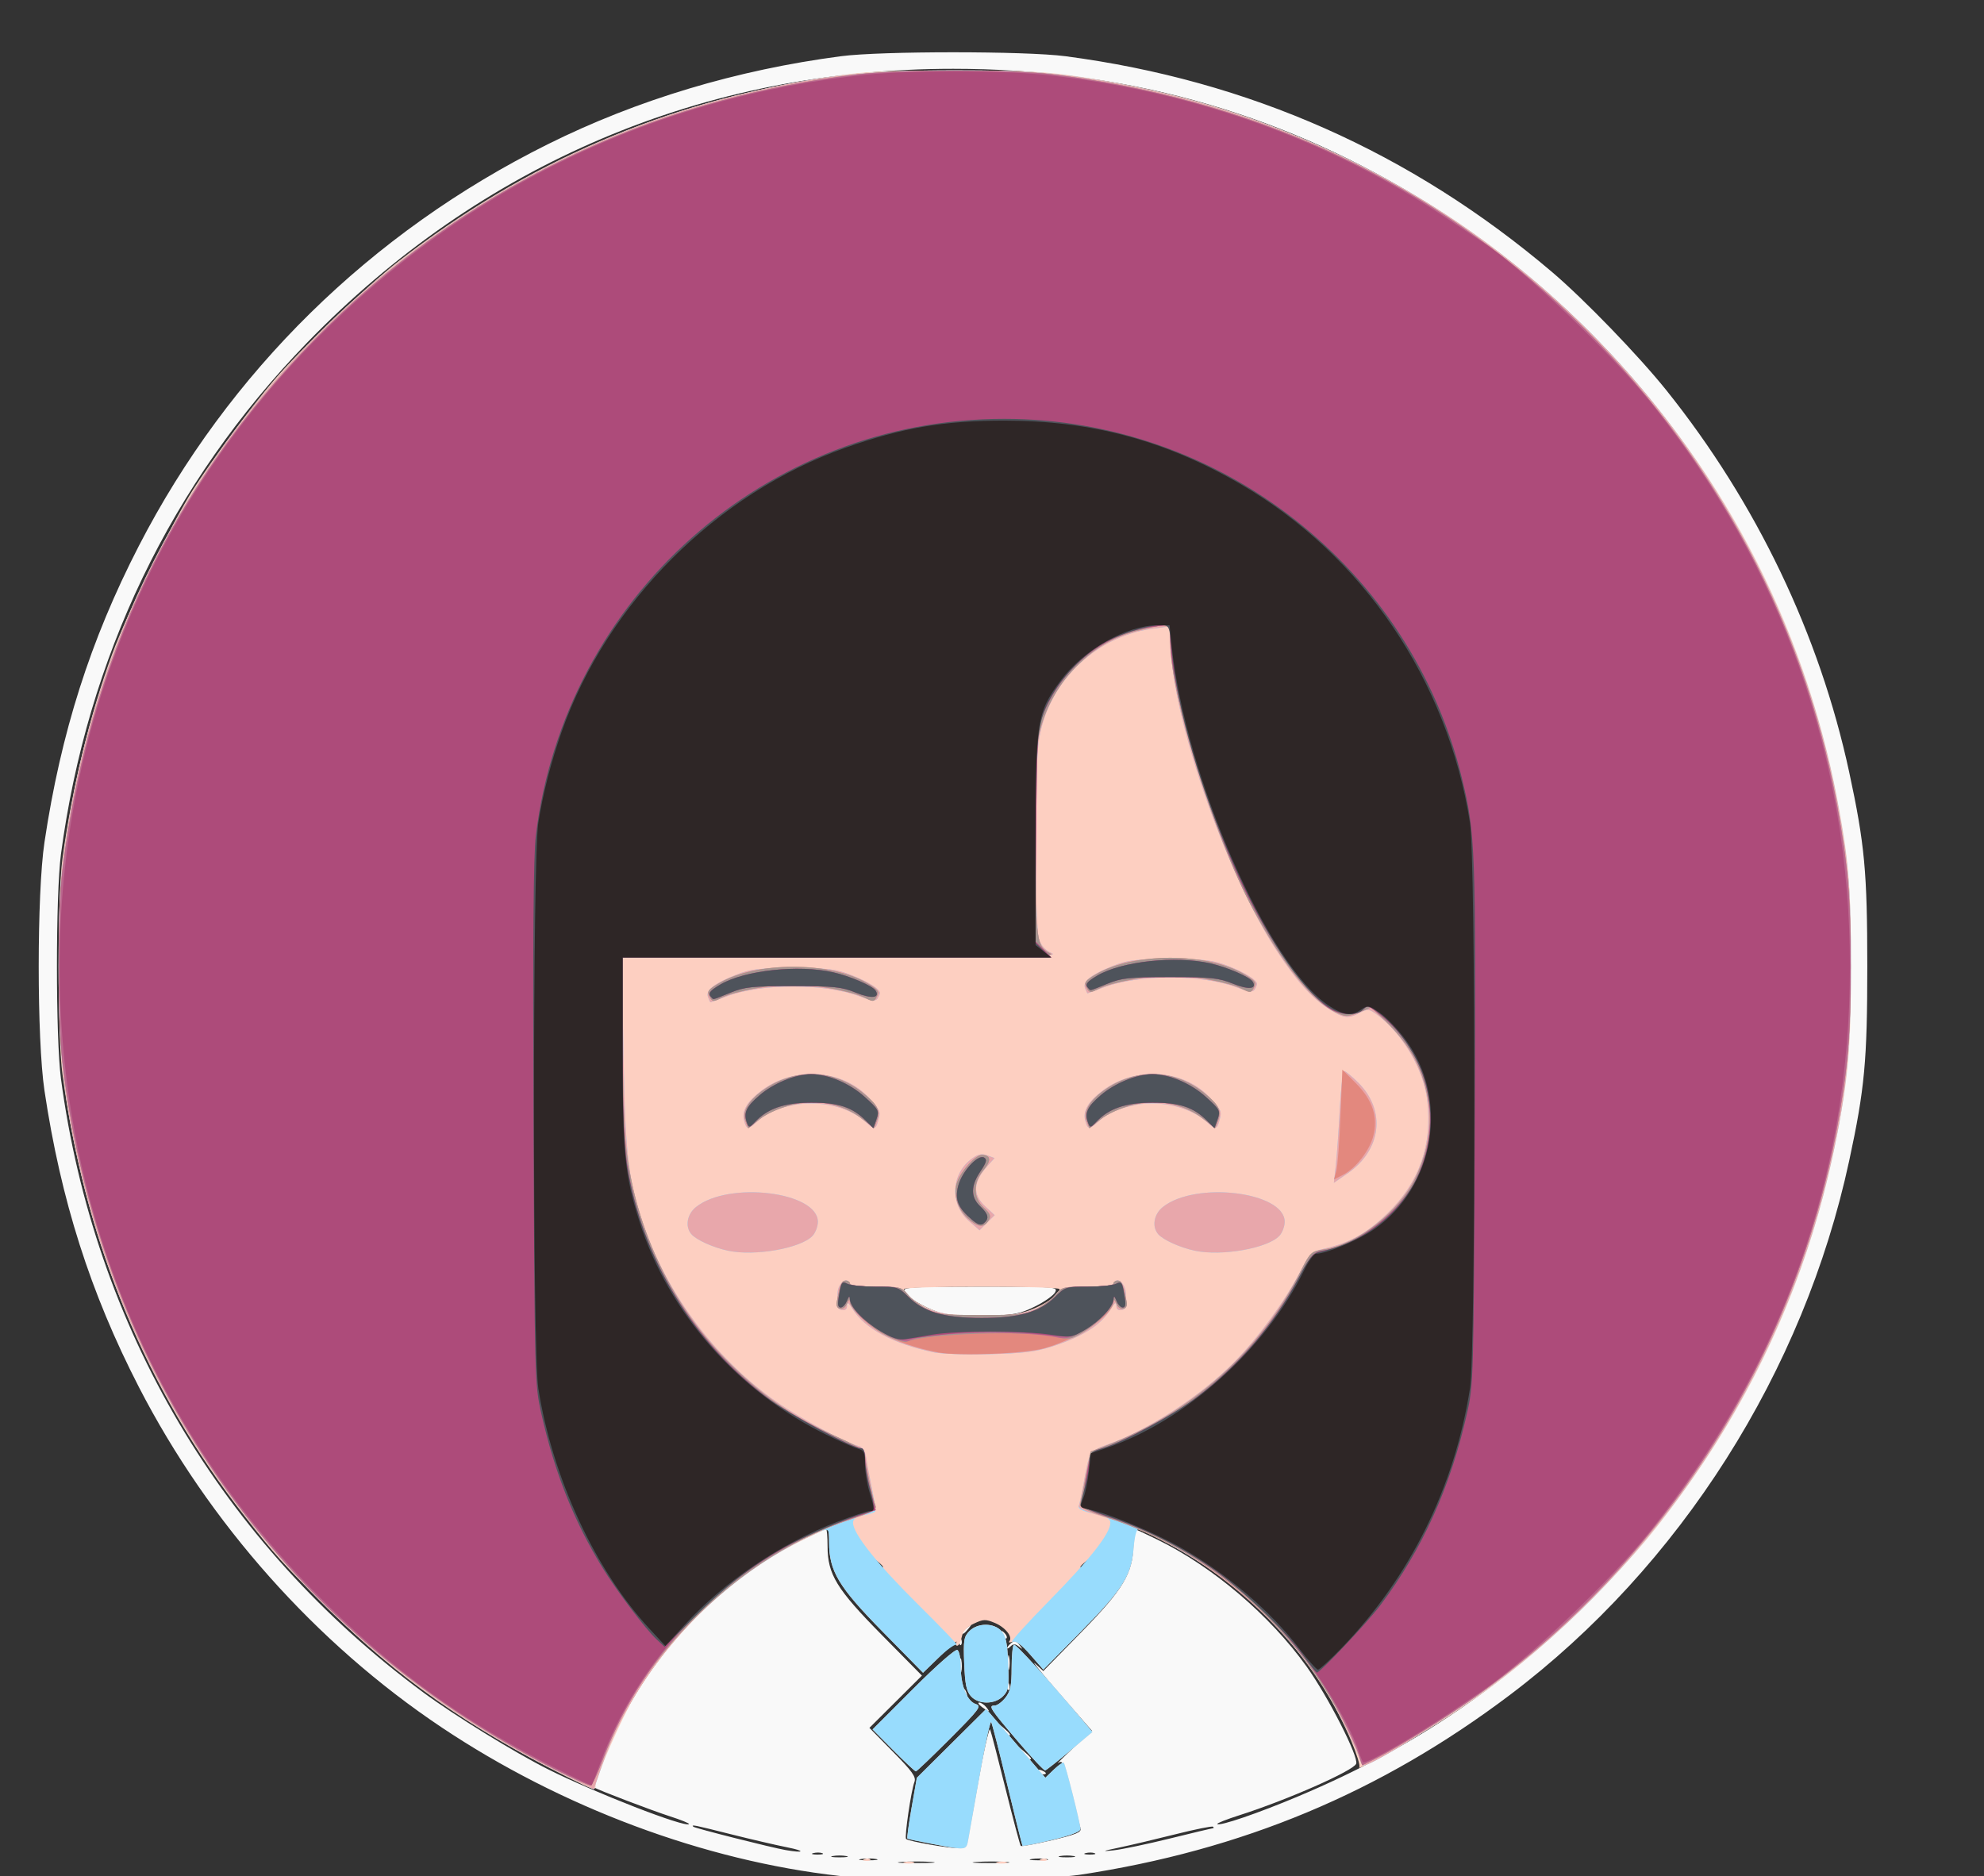 <?xml version="1.0" encoding="UTF-8" standalone="no"?>
<!-- Created with Inkscape (http://www.inkscape.org/) -->

<svg
   xmlns:dc="http://purl.org/dc/elements/1.1/"
   xmlns:cc="http://creativecommons.org/ns#"
   xmlns:rdf="http://www.w3.org/1999/02/22-rdf-syntax-ns#"
   xmlns:svg="http://www.w3.org/2000/svg"
   xmlns="http://www.w3.org/2000/svg"
   xmlns:sodipodi="http://sodipodi.sourceforge.net/DTD/sodipodi-0.dtd"
   xmlns:inkscape="http://www.inkscape.org/namespaces/inkscape"
   id="svg4224"
   version="1.1"
   inkscape:version="0.91 r13725"
   width="621.562"
   height="587.812"
   viewBox="0 0 621.562 587.812"
   sodipodi:docname="Angela.svg">
  <rect x="0" y="0" width="621.562" height="587.812" fill="#333333" stroke="none"/>
  <defs
     id="defs4228" />
  <sodipodi:namedview
     pagecolor="#ffffff"
     bordercolor="#666666"
     borderopacity="1"
     objecttolerance="10"
     gridtolerance="10"
     guidetolerance="10"
     inkscape:pageopacity="0"
     inkscape:pageshadow="2"
     inkscape:window-width="1173"
     inkscape:window-height="686"
     id="namedview4226"
     showgrid="false"
     inkscape:zoom="0.40148857"
     inkscape:cx="-157.32908"
     inkscape:cy="293.90625"
     inkscape:window-x="0"
     inkscape:window-y="0"
     inkscape:window-maximized="0"
     inkscape:current-layer="svg4224" />
  <g
     id="g4813"
     transform="translate(630.155,-2.491)">
    <path
       inkscape:connector-curvature="0"
       id="path4811"
       d="m -355.434,591.598 c -1.547,-0.211 -6.82,-0.833 -11.719,-1.382 -42.372,-4.749 -87.188,-21.485 -124.688,-46.565 -39.337,-26.308 -72.862,-64.001 -94.794,-106.579 -15.209,-29.525 -24.458,-58.563 -29.587,-92.89 -2.405,-16.099 -2.405,-61.714 0,-77.812 5.125,-34.303 14.385,-63.388 29.55,-92.812 28.092,-54.507 72.624,-98.257 128.112,-125.864 28.049,-13.955 59.121,-23.286 91.875,-27.591 12.516,-1.645 57.797,-1.645 70.312,0 57.43,7.548 108.333,30.121 152.45,67.605 10.07,8.556 27.154,26.233 35.856,37.1 28.172,35.181 47.972,76.554 57.246,119.615 4.846,22.502 5.666,31.303 5.666,60.854 0,29.551 -0.819,38.352 -5.666,60.854 -14.244,66.138 -52.981,127.134 -106.298,167.378 -40.53,30.592 -83.936,48.719 -135.035,56.392 -9.343,1.403 -56.23,2.661 -63.281,1.698 z m 17.141,-5.76 c -2.432,-0.192 -6.651,-0.194 -9.375,-0.005 -2.724,0.19 -0.735,0.347 4.422,0.35 5.156,0.003 7.385,-0.153 4.953,-0.345 z m 23.438,0 c -2.432,-0.192 -6.651,-0.194 -9.375,-0.005 -2.724,0.19 -0.735,0.347 4.422,0.35 5.156,0.003 7.385,-0.153 4.953,-0.345 z m -40.8,-0.91 c -1.153,-0.223 -3.262,-0.228 -4.688,-0.013 -1.425,0.215 -0.482,0.398 2.096,0.405 2.578,0.008 3.744,-0.169 2.591,-0.392 z m 53.438,0 c -1.153,-0.223 -3.262,-0.228 -4.688,-0.013 -1.425,0.215 -0.482,0.398 2.096,0.405 2.578,0.008 3.744,-0.169 2.591,-0.392 z m -62.825,-0.939 c -1.16,-0.223 -3.059,-0.223 -4.219,0 -1.16,0.223 -0.211,0.406 2.109,0.406 2.32,0 3.27,-0.183 2.109,-0.406 z m 71.25,0 c -1.16,-0.223 -3.059,-0.223 -4.219,0 -1.16,0.223 -0.211,0.406 2.109,0.406 2.32,0 3.27,-0.183 2.109,-0.406 z m -78.732,-0.891 c -0.635,-0.257 -1.9,-0.272 -2.812,-0.035 -0.912,0.238 -0.393,0.448 1.154,0.467 1.547,0.019 2.293,-0.175 1.658,-0.432 z m 85.312,0 c -0.635,-0.257 -1.9,-0.272 -2.812,-0.035 -0.912,0.238 -0.393,0.448 1.154,0.467 1.547,0.019 2.293,-0.175 1.658,-0.432 z m -96.259,-1.828 c -3.561,-0.708 -11.522,-2.557 -17.691,-4.109 -11.748,-2.957 -12.53,-3.113 -11.774,-2.356 0.469,0.469 24.535,6.555 28.909,7.311 5.866,1.014 6.334,0.303 0.556,-0.845 z m 119.827,-2.775 c 7.172,-1.771 13.254,-3.219 13.516,-3.219 0.262,0 0.261,-0.215 -9.3e-4,-0.477 -0.263,-0.263 -5.54,0.797 -11.728,2.354 -6.188,1.557 -14.164,3.442 -17.726,4.188 -5.254,1.101 -5.591,1.264 -1.788,0.865 2.578,-0.27 10.555,-1.94 17.727,-3.711 z m -60.298,-16.344 c 1.879,-10.57 3.67,-18.586 3.979,-17.812 0.309,0.773 2.504,9.205 4.877,18.737 2.373,9.532 4.501,17.517 4.728,17.745 0.228,0.228 4.632,-0.582 9.788,-1.799 7.485,-1.767 9.285,-2.509 8.935,-3.682 -0.241,-0.808 -1.565,-6.012 -2.941,-11.563 -2.217,-8.944 -2.676,-9.966 -4.023,-8.971 -0.837,0.617 1.189,-1.4 4.501,-4.482 l 6.022,-5.604 -10.171,-11.674 c -5.594,-6.421 -9.018,-10.629 -7.609,-9.351 l 2.562,2.323 11.754,-12.012 c 13.241,-13.532 16.227,-18.473 16.458,-27.231 0.076,-2.885 0.263,-5.246 0.416,-5.246 0.153,0 3.311,1.476 7.018,3.28 17.371,8.454 35.347,23.741 46.867,39.858 6.762,9.46 16.332,28.232 15.499,30.403 -0.843,2.198 -21.644,11.372 -36.566,16.127 -4.044,1.289 -7.167,2.53 -6.94,2.757 0.741,0.741 12.751,-3.366 25.345,-8.669 37.102,-15.62 65.953,-35.371 94.445,-64.653 42.327,-43.5 68.773,-98.521 77.002,-160.198 0.785,-5.885 1.251,-18.974 1.251,-35.156 0,-27.178 -0.735,-35.736 -4.81,-56.022 C -71.029,172.222 -118.736,104.763 -186.684,63.836 -230.888,37.21 -278.809,24.045 -331.528,24.045 c -78.012,0 -148.087,29.731 -202.537,85.93 -42.549,43.917 -68.761,98.437 -76.994,160.143 -1.678,12.575 -1.678,57.737 0,70.312 10.401,77.963 50.385,145.674 113.593,192.363 9.684,7.154 28.456,18.717 38.938,23.985 14.524,7.3 43.043,18.389 44.234,17.199 0.212,-0.212 -2.489,-1.311 -6.002,-2.441 -5.619,-1.807 -22.743,-8.332 -23.571,-8.981 -0.685,-0.537 4.87,-14.367 8.924,-22.216 12.192,-23.606 33.102,-44.191 56.413,-55.535 3.707,-1.804 6.94,-3.28 7.184,-3.28 0.244,0 0.448,2.426 0.453,5.391 0.015,8.862 2.829,13.457 17.084,27.894 l 12.485,12.644 -8.226,8.188 -8.226,8.188 7.412,7.52 c 6.015,6.102 7.277,7.873 6.697,9.395 -1.043,2.735 -3.183,17.333 -2.624,17.892 0.747,0.747 14.034,3.055 16.614,2.885 2.265,-0.149 2.397,-0.595 5.735,-19.371 z m 19.141,-4.677 c -0.328,-0.531 0.048,-0.689 0.882,-0.368 1.624,0.623 1.921,1.295 0.573,1.295 -0.485,0 -1.14,-0.417 -1.455,-0.927 z m -4.783,-5.87 -1.786,-2.109 2.109,1.786 c 1.982,1.678 2.536,2.433 1.786,2.433 -0.178,0 -1.127,-0.949 -2.109,-2.109 z m -6.562,-7.5 -1.786,-2.109 2.109,1.786 c 1.982,1.678 2.536,2.433 1.786,2.433 -0.178,0 -1.127,-0.949 -2.109,-2.109 z m -6.418,-6.827 c -1.001,-0.757 -1.369,-1.376 -0.818,-1.376 0.551,0 1.527,0.633 2.169,1.406 1.46,1.759 1.001,1.749 -1.351,-0.03 z m -5.719,-4.251 c -0.34,-0.55 -0.417,-1.201 -0.171,-1.447 0.246,-0.246 0.697,0.204 1.002,1 0.634,1.652 0.094,1.943 -0.831,0.447 z m 13.706,-2.36 c 0.045,-1.092 0.267,-1.314 0.566,-0.566 0.271,0.677 0.238,1.485 -0.074,1.797 -0.312,0.312 -0.533,-0.242 -0.492,-1.23 z m -14.838,-6.484 c 0.01,-2.062 0.202,-2.796 0.427,-1.63 0.224,1.166 0.216,2.854 -0.019,3.75 -0.235,0.896 -0.418,-0.058 -0.408,-2.12 z m 15,-0.938 c 0.01,-2.062 0.202,-2.796 0.427,-1.63 0.224,1.166 0.216,2.854 -0.019,3.75 -0.235,0.896 -0.418,-0.058 -0.408,-2.12 z m -0.236,-4.385 c 0,-0.298 0.577,-1.02 1.282,-1.605 0.984,-0.816 1.583,-0.68 2.578,0.588 1.145,1.46 1.125,1.518 -0.179,0.503 -1.131,-0.881 -1.733,-0.892 -2.578,-0.047 -0.606,0.606 -1.103,0.859 -1.103,0.561 z m -14.926,-2.255 c 0.045,-1.092 0.267,-1.314 0.566,-0.566 0.271,0.677 0.238,1.485 -0.074,1.797 -0.312,0.312 -0.533,-0.242 -0.492,-1.23 z m 13.58,-1.991 c -0.509,-1.336 -0.401,-1.444 0.525,-0.525 0.641,0.636 0.929,1.392 0.64,1.681 -0.289,0.289 -0.813,-0.232 -1.165,-1.156 z m -12.717,-0.629 c 0,-0.195 0.738,-0.933 1.641,-1.641 1.487,-1.166 1.52,-1.133 0.354,0.354 -1.225,1.562 -1.995,2.058 -1.995,1.287 z m -7.196,-100.322 c -4.903,-1.594 -10.263,-4.864 -10.963,-6.687 -0.462,-1.203 2.71,-1.387 23.846,-1.387 23.766,0 24.354,0.045 23.413,1.803 -0.531,0.992 -3.393,2.994 -6.361,4.449 -4.792,2.349 -6.551,2.671 -15.708,2.87 -6.72,0.146 -11.676,-0.219 -14.227,-1.049 z"
       style="fill:#f9f9f9;fill-opacity:1" />
    <path
       style="fill:#fdcfc1"
       d="m -346.722,585.876 c 0.912,-0.238 2.178,-0.222 2.812,0.035 0.635,0.257 -0.112,0.451 -1.658,0.432 -1.547,-0.019 -2.066,-0.229 -1.154,-0.467 z m 29.062,0 c 0.912,-0.238 2.178,-0.222 2.812,0.035 0.635,0.257 -0.112,0.451 -1.658,0.432 -1.547,-0.019 -2.066,-0.229 -1.154,-0.467 z m -41.678,-0.928 c 0.677,-0.271 1.485,-0.238 1.797,0.074 0.312,0.312 -0.242,0.533 -1.23,0.492 -1.092,-0.045 -1.314,-0.267 -0.566,-0.566 z m 55.312,0 c 0.677,-0.271 1.485,-0.238 1.797,0.074 0.312,0.312 -0.242,0.533 -1.23,0.492 -1.092,-0.045 -1.314,-0.267 -0.566,-0.566 z m -34.043,-4.751 c -4.125,-0.774 -7.643,-1.532 -7.818,-1.685 -0.175,-0.153 0.42,-4.499 1.323,-9.657 l 1.641,-9.378 10.864,-10.787 10.864,-10.787 9.265,10.774 9.265,10.774 2.679,-2.566 c 1.473,-1.411 2.86,-2.385 3.082,-2.163 0.546,0.546 5.241,19.155 5.241,20.773 0,0.85 -3.042,2.02 -8.962,3.447 -4.929,1.188 -9.069,2.01 -9.2,1.825 -0.131,-0.184 -2.269,-8.773 -4.752,-19.085 -2.482,-10.312 -4.751,-19.157 -5.042,-19.654 -0.291,-0.497 -1.9,6.886 -3.576,16.406 -1.676,9.521 -3.302,18.681 -3.613,20.357 -0.644,3.468 -0.416,3.439 -11.262,1.405 z m -114.375,-20.966 c -31.083,-15.581 -53.154,-31.13 -75.03,-52.861 -14.125,-14.031 -16.528,-16.694 -26.048,-28.874 -30.777,-39.373 -49.959,-85.912 -57.071,-138.47 -1.599,-11.817 -1.599,-55.683 0,-67.5 2.975,-21.981 8.648,-45.287 15.674,-64.381 4.477,-12.167 18.599,-40.809 25.342,-51.4 5.871,-9.22 18.357,-26.082 25.339,-34.219 8.31,-9.685 29.075,-29.52 38.88,-37.138 40.166,-31.209 83.42,-49.829 134.009,-57.686 11.736,-1.823 17.246,-2.111 40.312,-2.111 23.067,0 28.577,0.289 40.312,2.111 33.941,5.272 60.56,13.983 90.731,29.694 25.583,13.321 46.689,28.957 68.21,50.533 40.301,40.403 66.53,89.951 77.209,145.848 3.623,18.963 4.3,27.232 4.3,52.5 0,25.268 -0.677,33.537 -4.3,52.5 -8.046,42.116 -24.481,79.805 -49.875,114.375 -9.38,12.77 -15.261,19.487 -29.154,33.299 -14.085,14.004 -25.339,23.236 -41.339,33.914 -9.871,6.588 -31.09,18.7 -29.365,16.762 0.349,-0.392 -0.794,-4.1 -2.539,-8.239 -9.787,-23.205 -28.036,-44.103 -50.596,-57.939 -5.433,-3.332 -15.57,-8.422 -16.773,-8.422 -0.173,0 -0.526,2.649 -0.786,5.887 -0.697,8.679 -3.35,12.898 -16.496,26.224 l -11.793,11.955 -4.064,-4.646 c -2.893,-3.308 -4.527,-4.48 -5.67,-4.071 -0.883,0.316 -1.304,0.242 -0.935,-0.166 1.193,-1.32 -1.206,-4.368 -4.531,-5.758 -2.888,-1.207 -3.6,-1.184 -6.537,0.21 -2.314,1.098 -3.455,2.362 -3.832,4.246 -0.295,1.475 -0.93,2.682 -1.412,2.682 -0.482,0 -0.581,-0.527 -0.221,-1.172 0.36,-0.645 -1.852,1.264 -4.915,4.24 l -5.571,5.412 -12.695,-12.912 c -13.791,-14.027 -16.739,-18.949 -16.739,-27.947 0,-2.301 -0.158,-4.184 -0.352,-4.184 -1.246,0 -11.685,5.189 -17.097,8.498 -17.406,10.644 -33.005,26.377 -43.393,43.767 -4.059,6.794 -12.283,25.54 -12.283,27.996 0,1.812 -0.45,1.683 -8.906,-2.556 z m 98.906,-65.871 c 0,-0.195 -0.738,-0.933 -1.641,-1.641 -1.487,-1.166 -1.52,-1.133 -0.354,0.354 1.225,1.562 1.995,2.058 1.995,1.287 z m 63.87,-1.287 c 1.166,-1.487 1.133,-1.52 -0.354,-0.354 -0.902,0.708 -1.641,1.446 -1.641,1.641 0,0.772 0.77,0.275 1.995,-1.287 z m -18.22,-78.969 c 4.983,-1.751 9.663,-5.017 9.663,-6.742 0,-0.426 -10.969,-0.774 -24.375,-0.774 -13.406,0 -24.375,0.348 -24.375,0.774 0,1.686 4.631,4.973 9.45,6.706 7.199,2.589 22.321,2.607 29.637,0.036 z m -42.379,137.786 -6.523,-6.573 12.768,-12.768 c 7.442,-7.442 13.204,-12.498 13.813,-12.122 0.575,0.355 1.046,2.744 1.046,5.308 0,5.835 2.005,10.782 4.72,11.644 1.889,0.6 1.152,1.589 -8.102,10.872 -5.599,5.617 -10.41,10.212 -10.69,10.212 -0.28,0 -3.445,-2.958 -7.032,-6.573 z m 38.917,-2.923 c -8.697,-10.219 -9.283,-11.129 -7.177,-11.129 0.779,0 2.291,-1.112 3.359,-2.47 1.563,-1.987 1.943,-3.81 1.943,-9.32 0,-3.767 0.316,-7.04 0.703,-7.272 0.585,-0.352 10.869,10.975 22.031,24.265 l 2.578,3.07 -7.059,5.942 c -3.882,3.268 -7.363,6.018 -7.734,6.11 -0.372,0.092 -4.262,-4.045 -8.645,-9.196 z m -14.62,-14.038 c -1.405,-1.551 -1.855,-3.734 -2.11,-10.223 -0.29,-7.372 -0.115,-8.46 1.641,-10.215 2.615,-2.615 7.651,-2.611 10.023,0.007 1.405,1.551 1.855,3.734 2.11,10.223 0.29,7.372 0.115,8.46 -1.641,10.215 -2.615,2.615 -7.651,2.611 -10.023,-0.008 z"
       id="path4792"
       inkscape:connector-curvature="0" />
    <path
       style="fill:#98dcfd"
       d="m -338.068,580.197 c -4.125,-0.774 -7.643,-1.532 -7.818,-1.685 -0.175,-0.153 0.42,-4.499 1.323,-9.657 l 1.641,-9.378 10.864,-10.787 10.864,-10.787 9.265,10.774 9.265,10.774 2.679,-2.566 c 1.473,-1.411 2.86,-2.385 3.082,-2.163 0.546,0.546 5.241,19.155 5.241,20.773 0,0.85 -3.042,2.02 -8.962,3.447 -4.929,1.188 -9.069,2.01 -9.2,1.825 -0.131,-0.184 -2.269,-8.773 -4.752,-19.085 -2.482,-10.312 -4.751,-19.157 -5.042,-19.654 -0.291,-0.497 -1.9,6.886 -3.576,16.406 -1.676,9.521 -3.302,18.681 -3.613,20.357 -0.644,3.468 -0.416,3.439 -11.262,1.405 z m -116.49,-22.194 c -75.306,-36.959 -131.065,-106.552 -150.111,-187.355 -5.563,-23.6 -7.125,-37.933 -7.125,-65.373 0,-23.394 0.65,-31.731 3.875,-49.688 6.059,-33.741 17.64,-64.639 35.409,-94.471 38.523,-64.676 103.325,-112.32 176.1,-129.474 23.541,-5.549 37.878,-7.108 65.373,-7.108 23.379,0 31.882,0.66 49.688,3.858 26.332,4.729 51.621,13.082 75.469,24.928 79.392,39.437 136.048,114.965 151.726,202.266 3.225,17.957 3.875,26.294 3.875,49.688 0,27.44 -1.562,41.773 -7.125,65.373 -14.989,63.59 -53.384,121.746 -105.82,160.279 -13.898,10.213 -37.132,24.661 -39.658,24.661 -0.457,0 -1.061,-0.884 -1.344,-1.965 -0.795,-3.041 -7.546,-16.719 -10.829,-21.941 -8.304,-13.209 -21.371,-27.114 -34.071,-36.256 -7.357,-5.296 -22.374,-13.855 -24.36,-13.885 -0.608,-0.009 -1.241,2.441 -1.516,5.871 -0.697,8.679 -3.35,12.898 -16.496,26.224 l -11.793,11.955 -4.064,-4.646 c -2.877,-3.288 -4.533,-4.482 -5.67,-4.084 -0.883,0.309 4.359,-5.511 11.649,-12.934 12.863,-13.097 19.089,-21.053 19.089,-24.393 0,-1.205 -1.34,-1.924 -5.196,-2.787 -3.541,-0.792 -5.048,-1.547 -4.733,-2.37 0.255,-0.664 0.939,-3.862 1.521,-7.108 1.837,-10.246 1.773,-10.147 8.003,-12.395 12.59,-4.543 28.848,-15.17 39.131,-25.578 7.48,-7.572 15.661,-18.73 20.541,-28.017 3.361,-6.396 3.616,-6.636 8.146,-7.682 7.584,-1.751 13.009,-4.81 19.308,-10.888 10.067,-9.714 14.228,-21.545 12.532,-35.633 -1.133,-9.41 -7.524,-20.428 -15.28,-26.345 -2.906,-2.217 -3.247,-2.272 -5.796,-0.943 -3.765,1.963 -5.025,1.805 -9.79,-1.231 -5.38,-3.427 -10.119,-8.749 -16.474,-18.497 -15.193,-23.307 -31.489,-69.487 -32.92,-93.285 l -0.483,-8.032 -5.426,0.742 c -18.338,2.508 -33.206,17.441 -35.583,35.738 -1.284,9.886 -1.186,57.809 0.126,61.573 0.688,1.972 2.096,3.5 3.984,4.322 2.494,1.086 -7.135,1.277 -65.88,1.308 l -68.801,0.037 0.535,30.234 c 0.586,33.17 1.542,40.599 7.231,56.185 7.503,20.557 22.71,40.267 40.775,52.846 7.308,5.089 21.373,12.674 25.485,13.744 1.518,0.395 2.188,1.469 2.592,4.152 0.299,1.991 1.137,6.352 1.86,9.693 0.724,3.34 1.144,6.351 0.934,6.691 -0.21,0.34 -1.863,0.895 -3.673,1.235 -2.348,0.441 -3.292,1.112 -3.292,2.343 0,3.409 7.601,12.947 20.44,25.649 7.187,7.111 12.595,12.75 12.017,12.532 -0.578,-0.218 -3.183,1.673 -5.788,4.201 l -4.738,4.597 -12.694,-12.911 c -13.812,-14.049 -16.737,-18.944 -16.737,-28.009 0,-3.968 -0.138,-4.205 -2.109,-3.608 -4.124,1.25 -15.322,7.53 -22.114,12.402 -22.732,16.307 -38.516,36.923 -47,61.392 l -2.523,7.275 -10.4,-5.104 z m 104.292,-7.113 -6.523,-6.573 12.768,-12.768 c 7.442,-7.442 13.204,-12.498 13.813,-12.122 0.575,0.355 1.046,2.744 1.046,5.308 0,5.835 2.005,10.782 4.72,11.644 1.889,0.6 1.152,1.589 -8.102,10.872 -5.599,5.617 -10.41,10.212 -10.69,10.212 -0.28,0 -3.445,-2.958 -7.032,-6.573 z m 38.917,-2.923 c -8.697,-10.219 -9.283,-11.129 -7.177,-11.129 0.779,0 2.291,-1.112 3.359,-2.47 1.563,-1.987 1.943,-3.81 1.943,-9.32 0,-3.767 0.316,-7.04 0.703,-7.272 0.585,-0.352 10.869,10.975 22.031,24.265 l 2.578,3.07 -7.059,5.942 c -3.882,3.268 -7.363,6.018 -7.734,6.11 -0.372,0.092 -4.262,-4.045 -8.645,-9.196 z m -14.62,-14.038 c -1.405,-1.551 -1.855,-3.734 -2.11,-10.223 -0.29,-7.372 -0.115,-8.46 1.641,-10.215 2.615,-2.615 7.651,-2.611 10.023,0.007 1.405,1.551 1.855,3.734 2.11,10.223 0.29,7.372 0.115,8.46 -1.641,10.215 -2.615,2.615 -7.651,2.611 -10.023,-0.008 z m -11.559,-107.741 c -12.793,-2.683 -21.724,-7.433 -25.514,-13.568 -1.28,-2.072 -1.738,-2.363 -1.741,-1.103 -0.002,1.122 -0.567,1.601 -1.644,1.393 -0.902,-0.174 -1.598,-0.838 -1.547,-1.475 0.052,-0.637 0.157,-2.438 0.234,-4.001 0.142,-2.869 2.954,-5.125 3.678,-2.952 0.245,0.734 3.044,1.106 8.32,1.106 7.65,0 8.039,0.105 10.273,2.76 3.831,4.553 10.96,6.615 22.869,6.615 11.91,0 19.038,-2.062 22.869,-6.615 2.234,-2.655 2.623,-2.76 10.273,-2.76 5.276,0 8.075,-0.372 8.32,-1.106 0.725,-2.174 3.536,0.083 3.678,2.952 0.077,1.563 0.183,3.363 0.234,4.001 0.052,0.637 -0.645,1.301 -1.547,1.475 -1.077,0.207 -1.642,-0.271 -1.644,-1.393 -0.003,-1.259 -0.461,-0.969 -1.741,1.103 -3.131,5.068 -8.747,8.624 -18.625,11.791 -4.972,1.594 -9.196,2.102 -19.475,2.342 -7.219,0.168 -14.992,-0.086 -17.273,-0.564 z m -64.507,-31.844 c -4.728,-1 -10.051,-3.415 -11.575,-5.251 -1.969,-2.372 -1.279,-6.225 1.513,-8.451 10.254,-8.176 38.171,-4.783 38.171,4.639 0,1.406 -0.728,3.362 -1.618,4.345 -3.557,3.93 -18.03,6.508 -26.491,4.718 z m 146.25,0 c -4.728,-1 -10.051,-3.415 -11.575,-5.251 -1.969,-2.372 -1.279,-6.225 1.513,-8.451 10.254,-8.176 38.171,-4.783 38.171,4.639 0,1.406 -0.728,3.362 -1.618,4.345 -3.557,3.93 -18.03,6.508 -26.491,4.718 z m -70.854,-9.35 c -6.11,-5.365 -5.538,-14.925 1.177,-19.668 1.782,-1.258 2.971,-1.476 4.646,-0.848 l 2.252,0.843 -1.9,2.087 c -4.852,5.329 -5.158,9.168 -1.039,13.016 l 2.971,2.775 -2.373,2.373 -2.373,2.373 -3.361,-2.951 z m 114.988,-17.463 c 0.338,-3.045 0.891,-10.915 1.228,-17.489 0.338,-6.574 0.971,-11.953 1.407,-11.953 0.436,0 2.431,1.639 4.434,3.641 8.705,8.705 7.221,21.083 -3.404,28.392 l -4.28,2.945 0.614,-5.536 z M -397.072,353.457 c -0.734,-2.926 0.959,-5.825 5.363,-9.184 10.464,-7.981 25.934,-6.803 34.194,2.605 3.28,3.735 3.292,3.769 2.449,6.913 -0.689,2.571 -1.313,2.626 -3.774,0.334 -8.465,-7.887 -25.931,-7.887 -34.396,0 -2.519,2.346 -3.106,2.244 -3.837,-0.668 z m 106.875,0 c -0.734,-2.926 0.959,-5.825 5.363,-9.184 10.464,-7.981 25.934,-6.803 34.194,2.605 3.28,3.735 3.292,3.769 2.449,6.913 -0.689,2.571 -1.313,2.626 -3.774,0.334 -4.984,-4.644 -14.211,-6.949 -22.084,-5.518 -5.346,0.972 -9.366,2.773 -12.312,5.518 -2.519,2.346 -3.106,2.244 -3.837,-0.668 z m -118.141,-38.564 c -0.816,-2.127 1.785,-4.215 8.667,-6.956 4.639,-1.848 7.038,-2.132 18.008,-2.132 11.057,0 13.367,0.278 18.281,2.2 5.3,2.073 8.924,4.363 8.892,5.619 -0.007,0.307 -0.344,1.077 -0.747,1.712 -0.564,0.888 -1.854,0.728 -5.587,-0.69 -10.91,-4.146 -30.791,-4.137 -41.721,0.017 -2.694,1.024 -4.959,1.862 -5.032,1.862 -0.074,2.6e-4 -0.416,-0.734 -0.76,-1.632 z m 118.125,-2.812 c -0.816,-2.127 1.785,-4.215 8.667,-6.956 4.639,-1.848 7.038,-2.132 18.008,-2.132 11.057,0 13.367,0.278 18.281,2.2 5.3,2.073 8.924,4.363 8.892,5.619 -0.007,0.307 -0.344,1.077 -0.747,1.712 -0.564,0.888 -1.854,0.728 -5.587,-0.69 -10.91,-4.146 -30.791,-4.137 -41.721,0.017 -2.694,1.024 -4.959,1.862 -5.032,1.862 -0.074,2.6e-4 -0.416,-0.734 -0.76,-1.632 z"
       id="path4790"
       inkscape:connector-curvature="0" />
    <path
       style="fill:#e8a7ab"
       d="m -454.558,558.003 c -75.306,-36.959 -131.065,-106.552 -150.111,-187.355 -5.563,-23.6 -7.125,-37.933 -7.125,-65.373 0,-23.394 0.65,-31.731 3.875,-49.688 6.059,-33.741 17.64,-64.639 35.409,-94.471 38.523,-64.676 103.325,-112.32 176.1,-129.474 23.541,-5.549 37.878,-7.108 65.373,-7.108 23.379,0 31.882,0.66 49.688,3.858 26.332,4.729 51.621,13.082 75.469,24.928 79.392,39.437 136.048,114.965 151.726,202.266 3.225,17.957 3.875,26.294 3.875,49.688 0,27.44 -1.562,41.773 -7.125,65.373 -14.989,63.59 -53.384,121.746 -105.82,160.279 -13.898,10.213 -37.132,24.661 -39.658,24.661 -0.457,0 -1.061,-0.884 -1.344,-1.965 -0.795,-3.041 -7.546,-16.719 -10.829,-21.941 -15.92,-25.324 -43.781,-46.92 -69.811,-54.112 -5.016,-1.386 -7.586,-2.535 -7.311,-3.268 0.234,-0.622 0.901,-3.786 1.483,-7.031 1.837,-10.246 1.773,-10.147 8.003,-12.395 12.59,-4.543 28.848,-15.17 39.131,-25.578 7.48,-7.572 15.661,-18.73 20.541,-28.017 3.361,-6.396 3.616,-6.636 8.146,-7.682 7.584,-1.751 13.009,-4.81 19.308,-10.888 10.067,-9.714 14.228,-21.545 12.532,-35.633 -1.133,-9.41 -7.524,-20.428 -15.28,-26.345 -2.906,-2.217 -3.247,-2.272 -5.796,-0.943 -3.765,1.963 -5.025,1.805 -9.79,-1.231 -5.38,-3.427 -10.119,-8.749 -16.474,-18.497 -15.193,-23.307 -31.489,-69.487 -32.92,-93.285 l -0.483,-8.032 -5.426,0.742 c -18.338,2.508 -33.206,17.441 -35.583,35.738 -1.284,9.886 -1.186,57.809 0.126,61.573 0.688,1.972 2.096,3.5 3.984,4.322 2.494,1.086 -7.135,1.277 -65.88,1.308 l -68.801,0.037 0.535,30.234 c 0.586,33.17 1.542,40.599 7.231,56.185 7.503,20.557 22.71,40.267 40.775,52.846 7.308,5.089 21.373,12.674 25.485,13.744 1.512,0.393 2.195,1.479 2.614,4.152 0.311,1.991 1.076,6.151 1.699,9.245 0.623,3.094 1.134,5.981 1.136,6.416 0.002,0.435 -3.034,1.754 -6.748,2.932 -35.359,11.211 -66.631,41.934 -79.003,77.615 l -2.523,7.275 -10.4,-5.104 z m 117.029,-131.815 c -12.793,-2.683 -21.724,-7.433 -25.514,-13.568 -1.28,-2.072 -1.738,-2.363 -1.741,-1.103 -0.002,1.122 -0.567,1.601 -1.644,1.393 -0.902,-0.174 -1.598,-0.838 -1.547,-1.475 0.052,-0.637 0.157,-2.438 0.234,-4.001 0.142,-2.869 2.954,-5.125 3.678,-2.952 0.245,0.734 3.044,1.106 8.32,1.106 7.65,0 8.039,0.105 10.273,2.76 3.831,4.553 10.96,6.615 22.869,6.615 11.91,0 19.038,-2.062 22.869,-6.615 2.234,-2.655 2.623,-2.76 10.273,-2.76 5.276,0 8.075,-0.372 8.32,-1.106 0.725,-2.174 3.536,0.083 3.678,2.952 0.077,1.563 0.183,3.363 0.234,4.001 0.052,0.637 -0.645,1.301 -1.547,1.475 -1.077,0.207 -1.642,-0.271 -1.644,-1.393 -0.003,-1.259 -0.461,-0.969 -1.741,1.103 -3.131,5.068 -8.747,8.624 -18.625,11.791 -4.972,1.594 -9.196,2.102 -19.475,2.342 -7.219,0.168 -14.992,-0.086 -17.273,-0.564 z m -64.507,-31.844 c -4.728,-1 -10.051,-3.415 -11.575,-5.251 -1.969,-2.372 -1.279,-6.225 1.513,-8.451 10.254,-8.176 38.171,-4.783 38.171,4.639 0,1.406 -0.728,3.362 -1.618,4.345 -3.557,3.93 -18.03,6.508 -26.491,4.718 z m 146.25,0 c -4.728,-1 -10.051,-3.415 -11.575,-5.251 -1.969,-2.372 -1.279,-6.225 1.513,-8.451 10.254,-8.176 38.171,-4.783 38.171,4.639 0,1.406 -0.728,3.362 -1.618,4.345 -3.557,3.93 -18.03,6.508 -26.491,4.718 z m -70.854,-9.35 c -6.11,-5.365 -5.538,-14.925 1.177,-19.668 1.782,-1.258 2.971,-1.476 4.646,-0.848 l 2.252,0.843 -1.9,2.087 c -4.852,5.329 -5.158,9.168 -1.039,13.016 l 2.971,2.775 -2.373,2.373 -2.373,2.373 -3.361,-2.951 z m 114.988,-17.463 c 0.338,-3.045 0.891,-10.915 1.228,-17.489 0.338,-6.574 0.971,-11.953 1.407,-11.953 0.436,0 2.431,1.639 4.434,3.641 8.705,8.705 7.221,21.083 -3.404,28.392 l -4.28,2.945 0.614,-5.536 z M -397.072,353.457 c -0.734,-2.926 0.959,-5.825 5.363,-9.184 10.464,-7.981 25.934,-6.803 34.194,2.605 3.28,3.735 3.292,3.769 2.449,6.913 -0.689,2.571 -1.313,2.626 -3.774,0.334 -8.465,-7.887 -25.931,-7.887 -34.396,0 -2.519,2.346 -3.106,2.244 -3.837,-0.668 z m 106.875,0 c -0.734,-2.926 0.959,-5.825 5.363,-9.184 10.464,-7.981 25.934,-6.803 34.194,2.605 3.28,3.735 3.292,3.769 2.449,6.913 -0.689,2.571 -1.313,2.626 -3.774,0.334 -4.984,-4.644 -14.211,-6.949 -22.084,-5.518 -5.346,0.972 -9.366,2.773 -12.312,5.518 -2.519,2.346 -3.106,2.244 -3.837,-0.668 z m -118.141,-38.564 c -0.816,-2.127 1.785,-4.215 8.667,-6.956 4.639,-1.848 7.038,-2.132 18.008,-2.132 11.057,0 13.367,0.278 18.281,2.2 5.3,2.073 8.924,4.363 8.892,5.619 -0.007,0.307 -0.344,1.077 -0.747,1.712 -0.564,0.888 -1.854,0.728 -5.587,-0.69 -10.91,-4.146 -30.791,-4.137 -41.721,0.017 -2.694,1.024 -4.959,1.862 -5.032,1.862 -0.074,2.6e-4 -0.416,-0.734 -0.76,-1.632 z m 118.125,-2.812 c -0.816,-2.127 1.785,-4.215 8.667,-6.956 4.639,-1.848 7.038,-2.132 18.008,-2.132 11.057,0 13.367,0.278 18.281,2.2 5.3,2.073 8.924,4.363 8.892,5.619 -0.007,0.307 -0.344,1.077 -0.747,1.712 -0.564,0.888 -1.854,0.728 -5.587,-0.69 -10.91,-4.146 -30.791,-4.137 -41.721,0.017 -2.694,1.024 -4.959,1.862 -5.032,1.862 -0.074,2.6e-4 -0.416,-0.734 -0.76,-1.632 z"
       id="path4788"
       inkscape:connector-curvature="0" />
    <path
       style="fill:#e3887e"
       d="m -456.193,556.865 c -86.262,-43.706 -142.808,-124.717 -154.341,-221.12 -1.55,-12.952 -1.554,-48.511 -0.007,-60.938 8.092,-65.011 34.382,-120.33 78.784,-165.776 45.719,-46.794 104.25,-75.412 170.252,-83.242 12.946,-1.536 48.527,-1.54 60.938,-0.008 61.304,7.57 114.764,31.764 158.438,71.703 45.982,42.05 76.59,97.155 87.56,157.636 3.356,18.501 4.216,28.732 4.216,50.156 0,21.424 -0.86,31.656 -4.216,50.156 -13.002,71.685 -53.949,136.221 -113.294,178.56 -8.414,6.003 -24.086,15.756 -30.72,19.118 l -4.819,2.442 -1.113,-3.498 c -2.418,-7.601 -10.864,-22.065 -18.428,-31.562 -16.258,-20.411 -36.31,-34.614 -59.811,-42.366 -6.196,-2.044 -9.258,-3.502 -9.03,-4.3 0.19,-0.664 1.011,-4.663 1.825,-8.885 l 1.48,-7.677 4.269,-1.622 c 27.264,-10.361 49.061,-29.884 61.779,-55.332 2.75,-5.503 3.05,-5.773 7.084,-6.378 10.483,-1.572 23.569,-11.866 28.681,-22.563 3.978,-8.324 5.298,-16.758 3.853,-24.609 -1.942,-10.549 -6.037,-17.672 -14.894,-25.905 l -2.906,-2.702 -3.863,1.546 c -3.615,1.446 -4.085,1.441 -7.32,-0.084 -7.135,-3.364 -16.439,-14.981 -25.749,-32.152 -11.995,-22.122 -25.989,-67.24 -25.989,-83.79 0,-6.089 0.108,-6.044 -9.294,-3.828 -8.078,1.904 -13.872,5.215 -20.221,11.554 -5.773,5.765 -9.973,13.525 -11.637,21.501 -0.628,3.012 -1.031,16.303 -1.022,33.75 0.015,30.77 0.229,32.351 4.692,34.609 1.886,0.954 -10.554,1.179 -65.878,1.19 l -68.203,0.014 0,24.276 c 0,13.352 0.438,28.645 0.974,33.984 2.553,25.442 13.816,49.841 31.132,67.44 11.268,11.452 20.939,18.173 35.628,24.76 6.412,2.875 8.207,4.097 8.219,5.593 0.019,2.192 2.332,13.334 3.248,15.645 0.498,1.256 -0.836,2.018 -7.185,4.103 -20.003,6.568 -38.922,19.239 -54.407,36.439 -11.191,12.43 -17.799,23.269 -23.761,38.974 -1.657,4.364 -3.376,8.041 -3.82,8.173 -0.445,0.131 -5.449,-2.112 -11.121,-4.986 z M -336.123,426.22 c -6.596,-1.194 -13.532,-3.558 -17.947,-6.115 -4.63,-2.682 -9.758,-7.775 -9.839,-9.773 -0.037,-0.917 -0.374,-0.682 -0.902,0.631 -0.967,2.403 -3.695,1.967 -3.211,-0.514 1.113,-5.696 1.543,-6.736 2.783,-6.736 0.764,0 1.388,0.422 1.388,0.938 0,0.552 3.314,0.938 8.068,0.938 7.513,0 8.196,0.163 9.932,2.37 1.025,1.303 3.617,3.307 5.76,4.453 3.511,1.878 5.237,2.083 17.489,2.083 12.253,0 13.978,-0.205 17.489,-2.083 2.143,-1.146 4.735,-3.15 5.76,-4.453 1.736,-2.207 2.419,-2.37 9.932,-2.37 4.754,0 8.068,-0.385 8.068,-0.938 0,-0.516 0.625,-0.938 1.388,-0.938 1.241,0 1.671,1.041 2.783,6.736 0.485,2.481 -2.244,2.917 -3.211,0.514 -0.544,-1.353 -0.863,-1.569 -0.902,-0.609 -0.167,4.175 -11.357,11.668 -21.745,14.559 -6.007,1.672 -26.586,2.485 -33.088,1.308 z m 9.134,-42.061 c -3.324,-3.037 -4.669,-7.752 -3.265,-11.447 1.38,-3.631 5.732,-8.375 7.682,-8.375 2.872,0 3.058,1.748 0.508,4.779 -3.307,3.93 -3.256,8.59 0.128,11.727 2.022,1.874 2.336,2.676 1.54,3.94 -1.569,2.492 -3.37,2.321 -6.594,-0.623 z m 115.491,-14.812 c 0.398,-1.466 0.985,-9.205 1.304,-17.197 l 0.581,-14.531 4.295,4.314 c 5.177,5.2 6.908,10.457 5.406,16.422 -1.152,4.576 -5.449,10.111 -9.457,12.184 l -2.852,1.475 0.724,-2.666 z m -185.163,-15.789 c -1.126,-2.961 1.28,-6.719 6.492,-10.14 9.631,-6.322 21.165,-5.821 30.17,1.311 4.767,3.776 5.776,5.698 4.607,8.774 l -0.918,2.414 -4.149,-3.167 c -5.979,-4.564 -14.138,-6.004 -22.258,-3.929 -3.469,0.887 -7.453,2.712 -9.497,4.351 l -3.521,2.824 -0.927,-2.438 z m 106.875,0 c -1.126,-2.961 1.28,-6.719 6.492,-10.14 9.631,-6.322 21.165,-5.821 30.17,1.311 4.767,3.776 5.776,5.698 4.607,8.774 l -0.918,2.414 -4.149,-3.167 c -5.979,-4.564 -14.138,-6.004 -22.258,-3.929 -3.469,0.887 -7.453,2.712 -9.497,4.351 l -3.521,2.824 -0.927,-2.438 z m -118.099,-38.858 c -0.852,-1.592 -0.45,-2.148 3.024,-4.183 11.689,-6.85 34.71,-6.85 46.399,0 3.473,2.036 3.875,2.592 3.024,4.183 -0.924,1.726 -1.153,1.748 -3.824,0.366 -3.798,-1.964 -15.639,-4.167 -22.399,-4.167 -6.76,0 -18.601,2.203 -22.399,4.167 -2.671,1.381 -2.9,1.359 -3.824,-0.366 z m 118.125,-2.812 c -0.852,-1.592 -0.45,-2.148 3.024,-4.183 11.689,-6.85 34.71,-6.85 46.399,0 3.473,2.036 3.875,2.592 3.024,4.183 -0.924,1.726 -1.153,1.748 -3.824,0.366 -3.798,-1.964 -15.639,-4.167 -22.399,-4.167 -6.76,0 -18.601,2.203 -22.399,4.167 -2.671,1.381 -2.9,1.359 -3.824,-0.366 z"
       id="path4786"
       inkscape:connector-curvature="0" />
    <path
       style="fill:#a69490"
       d="m -456.193,556.865 c -86.262,-43.706 -142.808,-124.717 -154.341,-221.12 -1.55,-12.952 -1.554,-48.511 -0.007,-60.938 8.092,-65.011 34.382,-120.33 78.784,-165.776 45.719,-46.794 104.25,-75.412 170.252,-83.242 12.946,-1.536 48.527,-1.54 60.938,-0.008 61.304,7.57 114.764,31.764 158.438,71.703 45.982,42.05 76.59,97.155 87.56,157.636 3.356,18.501 4.216,28.732 4.216,50.156 0,21.424 -0.86,31.656 -4.216,50.156 -13.002,71.685 -53.949,136.221 -113.294,178.56 -8.414,6.003 -24.086,15.756 -30.72,19.118 l -4.819,2.442 -1.113,-3.498 c -2.418,-7.601 -10.864,-22.065 -18.428,-31.562 -16.258,-20.411 -36.31,-34.614 -59.811,-42.366 -6.196,-2.044 -9.258,-3.502 -9.03,-4.3 0.19,-0.664 1.011,-4.663 1.825,-8.885 l 1.48,-7.677 4.269,-1.622 c 27.264,-10.361 49.061,-29.884 61.779,-55.332 2.75,-5.503 3.05,-5.773 7.084,-6.378 10.483,-1.572 23.569,-11.866 28.681,-22.563 3.978,-8.324 5.298,-16.758 3.853,-24.609 -1.942,-10.549 -6.037,-17.672 -14.894,-25.905 l -2.906,-2.702 -3.863,1.546 c -3.615,1.446 -4.085,1.441 -7.32,-0.084 -7.135,-3.364 -16.439,-14.981 -25.749,-32.152 -11.995,-22.122 -25.989,-67.24 -25.989,-83.79 0,-6.089 0.108,-6.044 -9.294,-3.828 -8.078,1.904 -13.872,5.215 -20.221,11.554 -5.773,5.765 -9.973,13.525 -11.637,21.501 -0.628,3.012 -1.031,16.303 -1.022,33.75 0.015,30.77 0.229,32.351 4.692,34.609 1.886,0.954 -10.554,1.179 -65.878,1.19 l -68.203,0.014 0,24.276 c 0,13.352 0.438,28.645 0.974,33.984 2.553,25.442 13.816,49.841 31.132,67.44 11.268,11.452 20.939,18.173 35.628,24.76 6.412,2.875 8.207,4.097 8.219,5.593 0.019,2.192 2.332,13.334 3.248,15.645 0.498,1.256 -0.836,2.018 -7.185,4.103 -20.003,6.568 -38.922,19.239 -54.407,36.439 -11.191,12.43 -17.799,23.269 -23.761,38.974 -1.657,4.364 -3.376,8.041 -3.82,8.173 -0.445,0.131 -5.449,-2.112 -11.121,-4.986 z M -352.237,421.061 c -5.279,-2.631 -11.579,-8.411 -11.671,-10.708 -0.038,-0.959 -0.357,-0.744 -0.902,0.609 -0.967,2.403 -3.695,1.967 -3.211,-0.514 1.113,-5.696 1.543,-6.736 2.783,-6.736 0.764,0 1.388,0.422 1.388,0.938 0,0.552 3.314,0.938 8.068,0.938 7.513,0 8.196,0.163 9.932,2.37 1.025,1.303 3.617,3.307 5.76,4.453 3.511,1.878 5.237,2.083 17.489,2.083 12.253,0 13.978,-0.205 17.489,-2.083 2.143,-1.146 4.735,-3.15 5.76,-4.453 1.736,-2.207 2.419,-2.37 9.932,-2.37 4.754,0 8.068,-0.385 8.068,-0.938 0,-0.516 0.625,-0.938 1.388,-0.938 1.241,0 1.671,1.041 2.783,6.736 0.485,2.481 -2.244,2.917 -3.211,0.514 -0.528,-1.313 -0.864,-1.548 -0.902,-0.631 -0.081,1.987 -5.188,7.073 -9.84,9.8 -3.434,2.012 -4.238,2.134 -8.033,1.213 -8.639,-2.095 -40.823,-1.074 -46.89,1.488 -0.783,0.33 -3.565,-0.467 -6.184,-1.772 z m 25.248,-36.902 c -3.324,-3.037 -4.669,-7.752 -3.265,-11.447 1.38,-3.631 5.732,-8.375 7.682,-8.375 2.872,0 3.058,1.748 0.508,4.779 -3.307,3.93 -3.256,8.59 0.128,11.727 2.022,1.874 2.336,2.676 1.54,3.94 -1.569,2.492 -3.37,2.321 -6.594,-0.623 z m -69.672,-30.601 c -1.126,-2.961 1.28,-6.719 6.492,-10.14 9.631,-6.322 21.165,-5.821 30.17,1.311 4.767,3.776 5.776,5.698 4.607,8.774 l -0.918,2.414 -4.149,-3.167 c -5.979,-4.564 -14.138,-6.004 -22.258,-3.929 -3.469,0.887 -7.453,2.712 -9.497,4.351 l -3.521,2.824 -0.927,-2.438 z m 106.875,0 c -1.126,-2.961 1.28,-6.719 6.492,-10.14 9.631,-6.322 21.165,-5.821 30.17,1.311 4.767,3.776 5.776,5.698 4.607,8.774 l -0.918,2.414 -4.149,-3.167 c -5.979,-4.564 -14.138,-6.004 -22.258,-3.929 -3.469,0.887 -7.453,2.712 -9.497,4.351 l -3.521,2.824 -0.927,-2.438 z m -118.099,-38.858 c -0.852,-1.592 -0.45,-2.148 3.024,-4.183 11.689,-6.85 34.71,-6.85 46.399,0 3.473,2.036 3.875,2.592 3.024,4.183 -0.924,1.726 -1.153,1.748 -3.824,0.366 -3.798,-1.964 -15.639,-4.167 -22.399,-4.167 -6.76,0 -18.601,2.203 -22.399,4.167 -2.671,1.381 -2.9,1.359 -3.824,-0.366 z m 118.125,-2.812 c -0.852,-1.592 -0.45,-2.148 3.024,-4.183 11.689,-6.85 34.71,-6.85 46.399,0 3.473,2.036 3.875,2.592 3.024,4.183 -0.924,1.726 -1.153,1.748 -3.824,0.366 -3.798,-1.964 -15.639,-4.167 -22.399,-4.167 -6.76,0 -18.601,2.203 -22.399,4.167 -2.671,1.381 -2.9,1.359 -3.824,-0.366 z"
       id="path4784"
       inkscape:connector-curvature="0" />
    <path
       style="fill:#bb678e"
       d="m -456.193,556.865 c -86.262,-43.706 -142.808,-124.717 -154.341,-221.12 -1.55,-12.952 -1.554,-48.511 -0.007,-60.938 8.092,-65.011 34.382,-120.33 78.784,-165.776 45.719,-46.794 104.25,-75.412 170.252,-83.242 12.946,-1.536 48.527,-1.54 60.938,-0.008 61.304,7.57 114.764,31.764 158.438,71.703 45.982,42.05 76.59,97.155 87.56,157.636 3.356,18.501 4.216,28.732 4.216,50.156 0,21.424 -0.86,31.656 -4.216,50.156 -13.002,71.685 -53.949,136.221 -113.294,178.56 -8.414,6.003 -24.086,15.756 -30.72,19.118 l -4.819,2.442 -1.12,-3.498 c -0.616,-1.924 -3.031,-7.231 -5.366,-11.794 -14.818,-28.954 -41.845,-52.33 -71.795,-62.096 -7.579,-2.472 -9.481,-3.444 -9.371,-4.792 0.076,-0.93 0.692,-4.92 1.369,-8.867 1.226,-7.142 1.248,-7.181 4.76,-8.234 6.199,-1.857 21.662,-10.083 28.431,-15.123 13.835,-10.303 24.951,-23.107 33.05,-38.068 4.291,-7.926 4.594,-8.249 8.36,-8.892 10.63,-1.815 23.819,-12.18 28.743,-22.59 8.478,-17.922 3.957,-38.567 -11.16,-50.954 -3.765,-3.085 -4.234,-3.241 -5.607,-1.868 -1.864,1.864 -6.249,1.93 -9.698,0.146 -7.099,-3.671 -19.63,-21.124 -28.309,-39.429 -11.433,-24.114 -22.421,-62.13 -22.421,-77.575 l 0,-3.735 -5.356,0.669 c -14.797,1.849 -28.052,12.218 -34.173,26.734 -2.114,5.015 -2.182,6.072 -2.47,38.491 l -0.295,33.335 2.525,2.525 2.525,2.525 -67.159,0 -67.159,0 0,27.662 c 0,19.609 0.403,30.346 1.384,36.88 4.408,29.347 20.497,55.85 45.022,74.164 6.245,4.663 25.796,15.044 28.335,15.044 0.748,0 1.217,1.318 1.251,3.516 0.03,1.934 0.78,6.295 1.666,9.693 l 1.612,6.177 -7.995,2.689 c -35.08,11.798 -64.174,40.092 -77.416,75.287 -1.663,4.42 -3.388,8.145 -3.832,8.276 -0.445,0.131 -5.449,-2.112 -11.121,-4.986 z m 103.906,-136.349 c -6.513,-3.415 -10.479,-6.989 -11.275,-10.16 -0.578,-2.303 -0.585,-2.305 -1.342,-0.26 -0.84,2.27 -2.696,2.798 -2.696,0.766 0,-0.709 0.261,-2.595 0.581,-4.192 0.49,-2.452 0.845,-2.761 2.282,-1.992 0.936,0.501 4.907,0.911 8.826,0.911 6.85,0 7.246,0.122 10.308,3.184 4.757,4.757 11.262,6.632 23.004,6.632 11.742,0 18.247,-1.875 23.004,-6.632 3.062,-3.062 3.458,-3.184 10.308,-3.184 3.918,0 7.89,-0.41 8.826,-0.911 1.437,-0.769 1.792,-0.46 2.282,1.992 0.319,1.597 0.581,3.483 0.581,4.192 0,2.043 -1.852,1.498 -2.783,-0.82 -0.603,-1.501 -0.865,-1.657 -0.907,-0.541 -0.095,2.494 -4.411,6.989 -9.575,9.97 -3.985,2.301 -5.31,2.628 -8.168,2.016 -10.649,-2.281 -41.207,-1.624 -46.093,0.991 -1.272,0.681 -3.049,0.194 -7.161,-1.962 z m 26.693,-35.832 c -4.435,-3.748 -5.48,-6.29 -4.375,-10.645 1.141,-4.496 6.237,-10.042 8.143,-8.864 0.962,0.594 0.703,1.54 -1.178,4.312 -3.062,4.512 -3.089,8.073 -0.082,10.925 2.621,2.486 2.917,3.86 1.147,5.329 -0.898,0.745 -1.849,0.47 -3.656,-1.057 z m -70.48,-30.217 c -1.249,-3.254 -0.432,-5.117 3.865,-8.82 4.399,-3.791 11.313,-6.621 16.172,-6.621 5.29,0 12.025,2.848 16.724,7.073 4.462,4.012 4.665,4.395 3.74,7.049 l -0.978,2.807 -2.283,-2.283 c -4.321,-4.321 -8.593,-5.741 -17.203,-5.719 -8.432,0.022 -13.663,1.836 -17.658,6.123 -1.588,1.705 -1.858,1.749 -2.38,0.391 z m 106.875,0 c -1.249,-3.254 -0.432,-5.117 3.865,-8.82 4.399,-3.791 11.313,-6.621 16.172,-6.621 5.29,0 12.025,2.848 16.724,7.073 4.462,4.012 4.665,4.395 3.74,7.049 l -0.978,2.807 -2.283,-2.283 c -4.321,-4.321 -8.593,-5.741 -17.203,-5.719 -8.432,0.022 -13.663,1.836 -17.658,6.123 -1.588,1.705 -1.858,1.749 -2.38,0.391 z m -118.088,-39.504 c -1.185,-1.185 -0.614,-2.009 2.788,-4.016 7.565,-4.464 24.471,-6.294 35.377,-3.83 5.289,1.195 12.372,4.253 13.29,5.738 1.442,2.334 -1.277,2.616 -6.176,0.64 -4.514,-1.82 -6.851,-2.065 -19.654,-2.065 -12.83,0 -15.135,0.243 -19.688,2.079 -6.029,2.431 -5.172,2.22 -5.938,1.455 z m 118.125,-2.812 c -1.185,-1.185 -0.614,-2.009 2.788,-4.016 7.565,-4.464 24.471,-6.294 35.377,-3.83 5.289,1.195 12.372,4.253 13.29,5.738 1.442,2.334 -1.277,2.616 -6.176,0.64 -4.514,-1.82 -6.851,-2.065 -19.654,-2.065 -12.83,0 -15.135,0.243 -19.688,2.079 -6.029,2.431 -5.172,2.22 -5.938,1.455 z"
       id="path4782"
       inkscape:connector-curvature="0" />
    <path
       style="fill:#ad4b7a"
       d="m -455.754,556.614 c -29.471,-14.912 -51.477,-30.858 -74.501,-53.984 -52.46,-52.694 -81.219,-122.575 -81.219,-197.355 0,-74.436 28.748,-144.53 80.751,-196.885 47.069,-47.388 106.101,-75.701 172.031,-82.508 13.248,-1.368 42.064,-1.368 55.312,0 45.886,4.738 89.264,20.167 126.401,44.96 5.067,3.383 10.253,6.831 11.523,7.661 11.992,7.844 40.212,34.805 52.53,50.185 40.961,51.147 62.328,111.685 62.328,176.586 0,65.377 -21.102,124.918 -62.785,177.151 -12.128,15.197 -38.989,40.734 -52.338,49.758 -1.116,0.754 -5.546,3.748 -9.844,6.652 -11.046,7.464 -25.551,15.813 -27.474,15.813 -0.194,0 -0.858,-1.582 -1.477,-3.516 -2.116,-6.613 -8.844,-18.512 -15.504,-27.422 -16.42,-21.966 -37.847,-37.774 -61.798,-45.59 -7.464,-2.436 -9.347,-3.404 -9.237,-4.75 0.076,-0.93 0.692,-4.92 1.369,-8.867 1.226,-7.142 1.248,-7.181 4.76,-8.234 6.199,-1.857 21.662,-10.083 28.431,-15.123 13.835,-10.303 24.951,-23.107 33.05,-38.068 4.291,-7.926 4.594,-8.249 8.36,-8.892 10.63,-1.815 23.819,-12.18 28.743,-22.59 8.478,-17.922 3.957,-38.567 -11.16,-50.954 -3.765,-3.085 -4.234,-3.241 -5.607,-1.868 -1.864,1.864 -6.249,1.93 -9.698,0.146 -7.099,-3.671 -19.63,-21.124 -28.309,-39.429 -11.433,-24.114 -22.421,-62.13 -22.421,-77.575 l 0,-3.735 -5.356,0.669 c -14.797,1.849 -28.052,12.218 -34.173,26.734 -2.114,5.015 -2.182,6.072 -2.47,38.491 l -0.295,33.335 2.525,2.525 2.525,2.525 -67.159,0 -67.159,0 0,27.662 c 0,19.609 0.403,30.346 1.384,36.88 4.408,29.347 20.497,55.85 45.022,74.164 6.245,4.663 25.796,15.044 28.335,15.044 0.748,0 1.217,1.318 1.251,3.516 0.03,1.934 0.78,6.295 1.666,9.693 l 1.612,6.177 -7.995,2.689 c -35.438,11.918 -65.013,40.642 -77.937,75.693 -1.552,4.21 -2.917,7.748 -3.033,7.864 -0.116,0.116 -5.049,-2.237 -10.962,-5.229 z M -354.204,419.625 c -5.311,-3.153 -9.61,-7.638 -9.704,-10.124 -0.042,-1.116 -0.304,-0.96 -0.907,0.541 -0.932,2.318 -2.783,2.864 -2.783,0.82 0,-0.709 0.261,-2.595 0.581,-4.192 0.49,-2.452 0.845,-2.761 2.282,-1.992 0.936,0.501 4.907,0.911 8.826,0.911 6.85,0 7.246,0.122 10.308,3.184 4.757,4.757 11.262,6.632 23.004,6.632 11.742,0 18.247,-1.875 23.004,-6.632 3.062,-3.062 3.458,-3.184 10.308,-3.184 3.918,0 7.89,-0.41 8.826,-0.911 1.437,-0.769 1.792,-0.46 2.282,1.992 0.319,1.597 0.581,3.483 0.581,4.192 0,2.043 -1.852,1.498 -2.783,-0.82 -0.603,-1.501 -0.865,-1.657 -0.907,-0.541 -0.09,2.387 -4.291,6.892 -8.999,9.651 -4.152,2.433 -4.36,2.457 -13.072,1.486 -14.182,-1.581 -23.982,-1.268 -42.207,1.349 -3.092,0.444 -4.608,0.029 -8.636,-2.362 z m 28.611,-34.942 c -4.435,-3.748 -5.48,-6.29 -4.375,-10.645 1.141,-4.496 6.237,-10.042 8.143,-8.864 0.962,0.594 0.703,1.54 -1.178,4.312 -3.062,4.512 -3.089,8.073 -0.082,10.925 2.621,2.486 2.917,3.86 1.147,5.329 -0.898,0.745 -1.849,0.47 -3.656,-1.057 z m -70.48,-30.217 c -1.249,-3.254 -0.432,-5.117 3.865,-8.82 4.399,-3.791 11.313,-6.621 16.172,-6.621 5.29,0 12.025,2.848 16.724,7.073 4.462,4.012 4.665,4.395 3.74,7.049 l -0.978,2.807 -2.283,-2.283 c -4.321,-4.321 -8.593,-5.741 -17.203,-5.719 -8.432,0.022 -13.663,1.836 -17.658,6.123 -1.588,1.705 -1.858,1.749 -2.38,0.391 z m 106.875,0 c -1.249,-3.254 -0.432,-5.117 3.865,-8.82 4.399,-3.791 11.313,-6.621 16.172,-6.621 5.29,0 12.025,2.848 16.724,7.073 4.462,4.012 4.665,4.395 3.74,7.049 l -0.978,2.807 -2.283,-2.283 c -4.321,-4.321 -8.593,-5.741 -17.203,-5.719 -8.432,0.022 -13.663,1.836 -17.658,6.123 -1.588,1.705 -1.858,1.749 -2.38,0.391 z m -118.088,-39.504 c -1.185,-1.185 -0.614,-2.009 2.788,-4.016 7.565,-4.464 24.471,-6.294 35.377,-3.83 5.289,1.195 12.372,4.253 13.29,5.738 1.442,2.334 -1.277,2.616 -6.176,0.64 -4.514,-1.82 -6.851,-2.065 -19.654,-2.065 -12.83,0 -15.135,0.243 -19.688,2.079 -6.029,2.431 -5.172,2.22 -5.938,1.455 z m 118.125,-2.812 c -1.185,-1.185 -0.614,-2.009 2.788,-4.016 7.565,-4.464 24.471,-6.294 35.377,-3.83 5.289,1.195 12.372,4.253 13.29,5.738 1.442,2.334 -1.277,2.616 -6.176,0.64 -4.514,-1.82 -6.851,-2.065 -19.654,-2.065 -12.83,0 -15.135,0.243 -19.688,2.079 -6.029,2.431 -5.172,2.22 -5.938,1.455 z"
       id="path4780"
       inkscape:connector-curvature="0" />
    <path
       style="fill:#4e535b"
       d="m -221.759,521.333 c -5.319,-7.424 -18.526,-20.234 -27.388,-26.564 -9.9,-7.071 -21.937,-13.2 -33.374,-16.993 -5.027,-1.667 -9.136,-3.299 -9.129,-3.626 0.007,-0.327 0.634,-2.915 1.395,-5.751 0.761,-2.836 1.389,-6.461 1.395,-8.055 0.01,-2.597 0.426,-3.021 3.995,-4.079 6.594,-1.954 22.169,-10.38 29.712,-16.075 13.196,-9.962 24.454,-23.16 31.799,-37.278 3.164,-6.082 4.48,-7.737 6.501,-8.179 24.969,-5.456 39.659,-28.517 33.423,-52.466 -2.281,-8.76 -8.553,-18.041 -15.566,-23.035 -2.426,-1.727 -2.805,-1.767 -4.142,-0.43 -2.044,2.044 -6.618,1.837 -10.346,-0.467 -18.997,-11.741 -46.077,-73.195 -49.656,-112.687 -0.639,-7.054 -0.724,-7.25 -3.143,-7.25 -4.562,0 -13.605,2.858 -18.664,5.899 -5.806,3.49 -11.895,9.687 -15.405,15.677 -4.882,8.333 -5.374,12.598 -5.374,46.632 l 0,31.252 2.301,2.301 2.301,2.301 -66.989,0 -66.989,0 0.004,28.359 c 0.003,20.608 0.385,30.709 1.398,36.958 4.689,28.911 20.642,55.307 43.898,72.635 7.09,5.283 26.598,15.798 29.308,15.798 0.91,0 1.333,1.111 1.341,3.516 0.007,1.934 0.634,5.836 1.395,8.672 1.863,6.941 1.802,7.365 -1.171,8.111 -4.811,1.208 -19.482,7.418 -25.575,10.827 -9.786,5.475 -18.569,12.299 -28.323,22.005 l -9.132,9.087 -2.463,-2.281 c -3.494,-3.236 -12.563,-15.261 -17.101,-22.676 -8.867,-14.487 -14.916,-29.761 -19.027,-48.043 -2.082,-9.256 -2.113,-10.407 -2.455,-90.938 -0.245,-57.682 -0.031,-84.123 0.731,-90.308 9.184,-74.572 72.033,-130.462 146.704,-130.462 67.833,0 127.501,46.857 143.428,112.635 4.209,17.384 4.373,21.813 4.007,108.135 -0.342,80.53 -0.373,81.681 -2.455,90.938 -5.197,23.111 -13.951,42.475 -27.124,60 -4.083,5.431 -18.868,21.115 -19.867,21.074 -0.269,-0.011 -2.15,-2.339 -4.181,-5.172 z M -354.204,419.62 c -5.309,-3.147 -9.61,-7.632 -9.704,-10.12 -0.042,-1.116 -0.304,-0.96 -0.907,0.541 -0.932,2.318 -2.783,2.864 -2.783,0.82 0,-0.709 0.261,-2.595 0.581,-4.192 0.49,-2.452 0.845,-2.761 2.282,-1.992 0.936,0.501 4.907,0.911 8.826,0.911 6.85,0 7.246,0.122 10.308,3.184 4.757,4.757 11.262,6.632 23.004,6.632 11.742,0 18.247,-1.875 23.004,-6.632 3.062,-3.062 3.458,-3.184 10.308,-3.184 3.918,0 7.89,-0.41 8.826,-0.911 1.437,-0.769 1.792,-0.46 2.282,1.992 0.319,1.597 0.581,3.483 0.581,4.192 0,2.043 -1.852,1.498 -2.783,-0.82 -0.603,-1.501 -0.865,-1.657 -0.907,-0.541 -0.091,2.392 -4.295,6.894 -9.026,9.667 -4.071,2.386 -4.514,2.447 -10.71,1.486 -8.235,-1.278 -29.712,-1.287 -37.042,-0.017 -3.094,0.536 -6.891,1.179 -8.438,1.428 -2.029,0.326 -4.174,-0.355 -7.699,-2.444 z m 28.611,-34.937 c -4.435,-3.748 -5.48,-6.29 -4.375,-10.645 1.141,-4.496 6.237,-10.042 8.143,-8.864 0.962,0.594 0.703,1.54 -1.178,4.312 -3.062,4.512 -3.089,8.073 -0.082,10.925 2.621,2.486 2.917,3.86 1.147,5.329 -0.898,0.745 -1.849,0.47 -3.656,-1.057 z m -70.48,-30.217 c -1.249,-3.254 -0.432,-5.117 3.865,-8.82 4.399,-3.791 11.313,-6.621 16.172,-6.621 5.29,0 12.025,2.848 16.724,7.073 4.462,4.012 4.665,4.395 3.74,7.049 l -0.978,2.807 -2.283,-2.283 c -4.321,-4.321 -8.593,-5.741 -17.203,-5.719 -8.432,0.022 -13.663,1.836 -17.658,6.123 -1.588,1.705 -1.858,1.749 -2.38,0.391 z m 106.875,0 c -1.249,-3.254 -0.432,-5.117 3.865,-8.82 4.399,-3.791 11.313,-6.621 16.172,-6.621 5.29,0 12.025,2.848 16.724,7.073 4.462,4.012 4.665,4.395 3.74,7.049 l -0.978,2.807 -2.283,-2.283 c -4.321,-4.321 -8.593,-5.741 -17.203,-5.719 -8.432,0.022 -13.663,1.836 -17.658,6.123 -1.588,1.705 -1.858,1.749 -2.38,0.391 z m -118.088,-39.504 c -1.185,-1.185 -0.614,-2.009 2.788,-4.016 7.565,-4.464 24.471,-6.294 35.377,-3.83 5.289,1.195 12.372,4.253 13.29,5.738 1.442,2.334 -1.277,2.616 -6.176,0.64 -4.514,-1.82 -6.851,-2.065 -19.654,-2.065 -12.83,0 -15.135,0.243 -19.688,2.079 -6.029,2.431 -5.172,2.22 -5.938,1.455 z m 118.125,-2.812 c -1.185,-1.185 -0.614,-2.009 2.788,-4.016 7.565,-4.464 24.471,-6.294 35.377,-3.83 5.289,1.195 12.372,4.253 13.29,5.738 1.442,2.334 -1.277,2.616 -6.176,0.64 -4.514,-1.82 -6.851,-2.065 -19.654,-2.065 -12.83,0 -15.135,0.243 -19.688,2.079 -6.029,2.431 -5.172,2.22 -5.938,1.455 z"
       id="path4778"
       inkscape:connector-curvature="0" />
    <path
       style="fill:#2e2626"
       d="m -223.021,519.119 c -9.097,-11.929 -22.78,-23.611 -37.235,-31.792 -8.225,-4.655 -22.233,-10.507 -28.359,-11.846 -3.487,-0.763 -3.36,-0.516 -2.035,-3.972 0.557,-1.452 1.295,-5.131 1.641,-8.176 l 0.628,-5.537 4.688,-1.594 c 24.844,-8.448 50.03,-31.014 61.982,-55.535 1.445,-2.965 3.186,-5.391 3.868,-5.391 3.228,0 13.368,-4.287 18.267,-7.723 19.035,-13.352 23.502,-40.814 9.668,-59.431 -2.333,-3.139 -5.908,-6.863 -7.944,-8.274 -3.486,-2.416 -3.827,-2.478 -5.839,-1.069 -3.085,2.161 -5.54,1.859 -10.231,-1.258 -19.149,-12.725 -44.948,-71.895 -49.178,-112.792 l -0.655,-6.328 -3.67,0 c -9.765,0 -23.256,7.656 -30.377,17.238 -7.526,10.128 -7.922,12.638 -7.922,50.292 l 0,32.646 2.47,1.943 2.47,1.943 -67.158,0 -67.158,0 0,29.408 c 0,31.852 0.679,38.731 5.259,53.252 9.044,28.675 30.916,53.517 59.104,67.132 4.204,2.031 8.529,3.923 9.609,4.206 1.622,0.424 1.965,1.239 1.965,4.671 0,2.287 0.628,6.228 1.396,8.76 1.727,5.694 1.732,6.008 0.091,6.008 -0.729,0 -5.264,1.498 -10.078,3.328 -17.684,6.725 -35.528,18.773 -47.928,32.359 l -6.011,6.586 -5.063,-5.477 c -16.997,-18.387 -30.387,-47.374 -34.752,-75.235 -1.81,-11.551 -1.81,-165.637 0,-177.188 1.433,-9.15 3.997,-19.16 7.323,-28.594 14.235,-40.381 48.548,-74.693 88.929,-88.929 17.719,-6.246 30.806,-8.48 49.688,-8.48 27.43,0 50.493,6.192 74.062,19.884 38.324,22.263 64.882,61.473 71.877,106.119 1.81,11.551 1.81,165.637 0,177.188 -4.852,30.97 -18.771,59.127 -40.204,81.328 -3.609,3.738 -6.942,6.797 -7.408,6.797 -0.466,0 -3.067,-2.911 -5.78,-6.469 z"
       id="path4776"
       inkscape:connector-curvature="0" />
  </g>
</svg>
